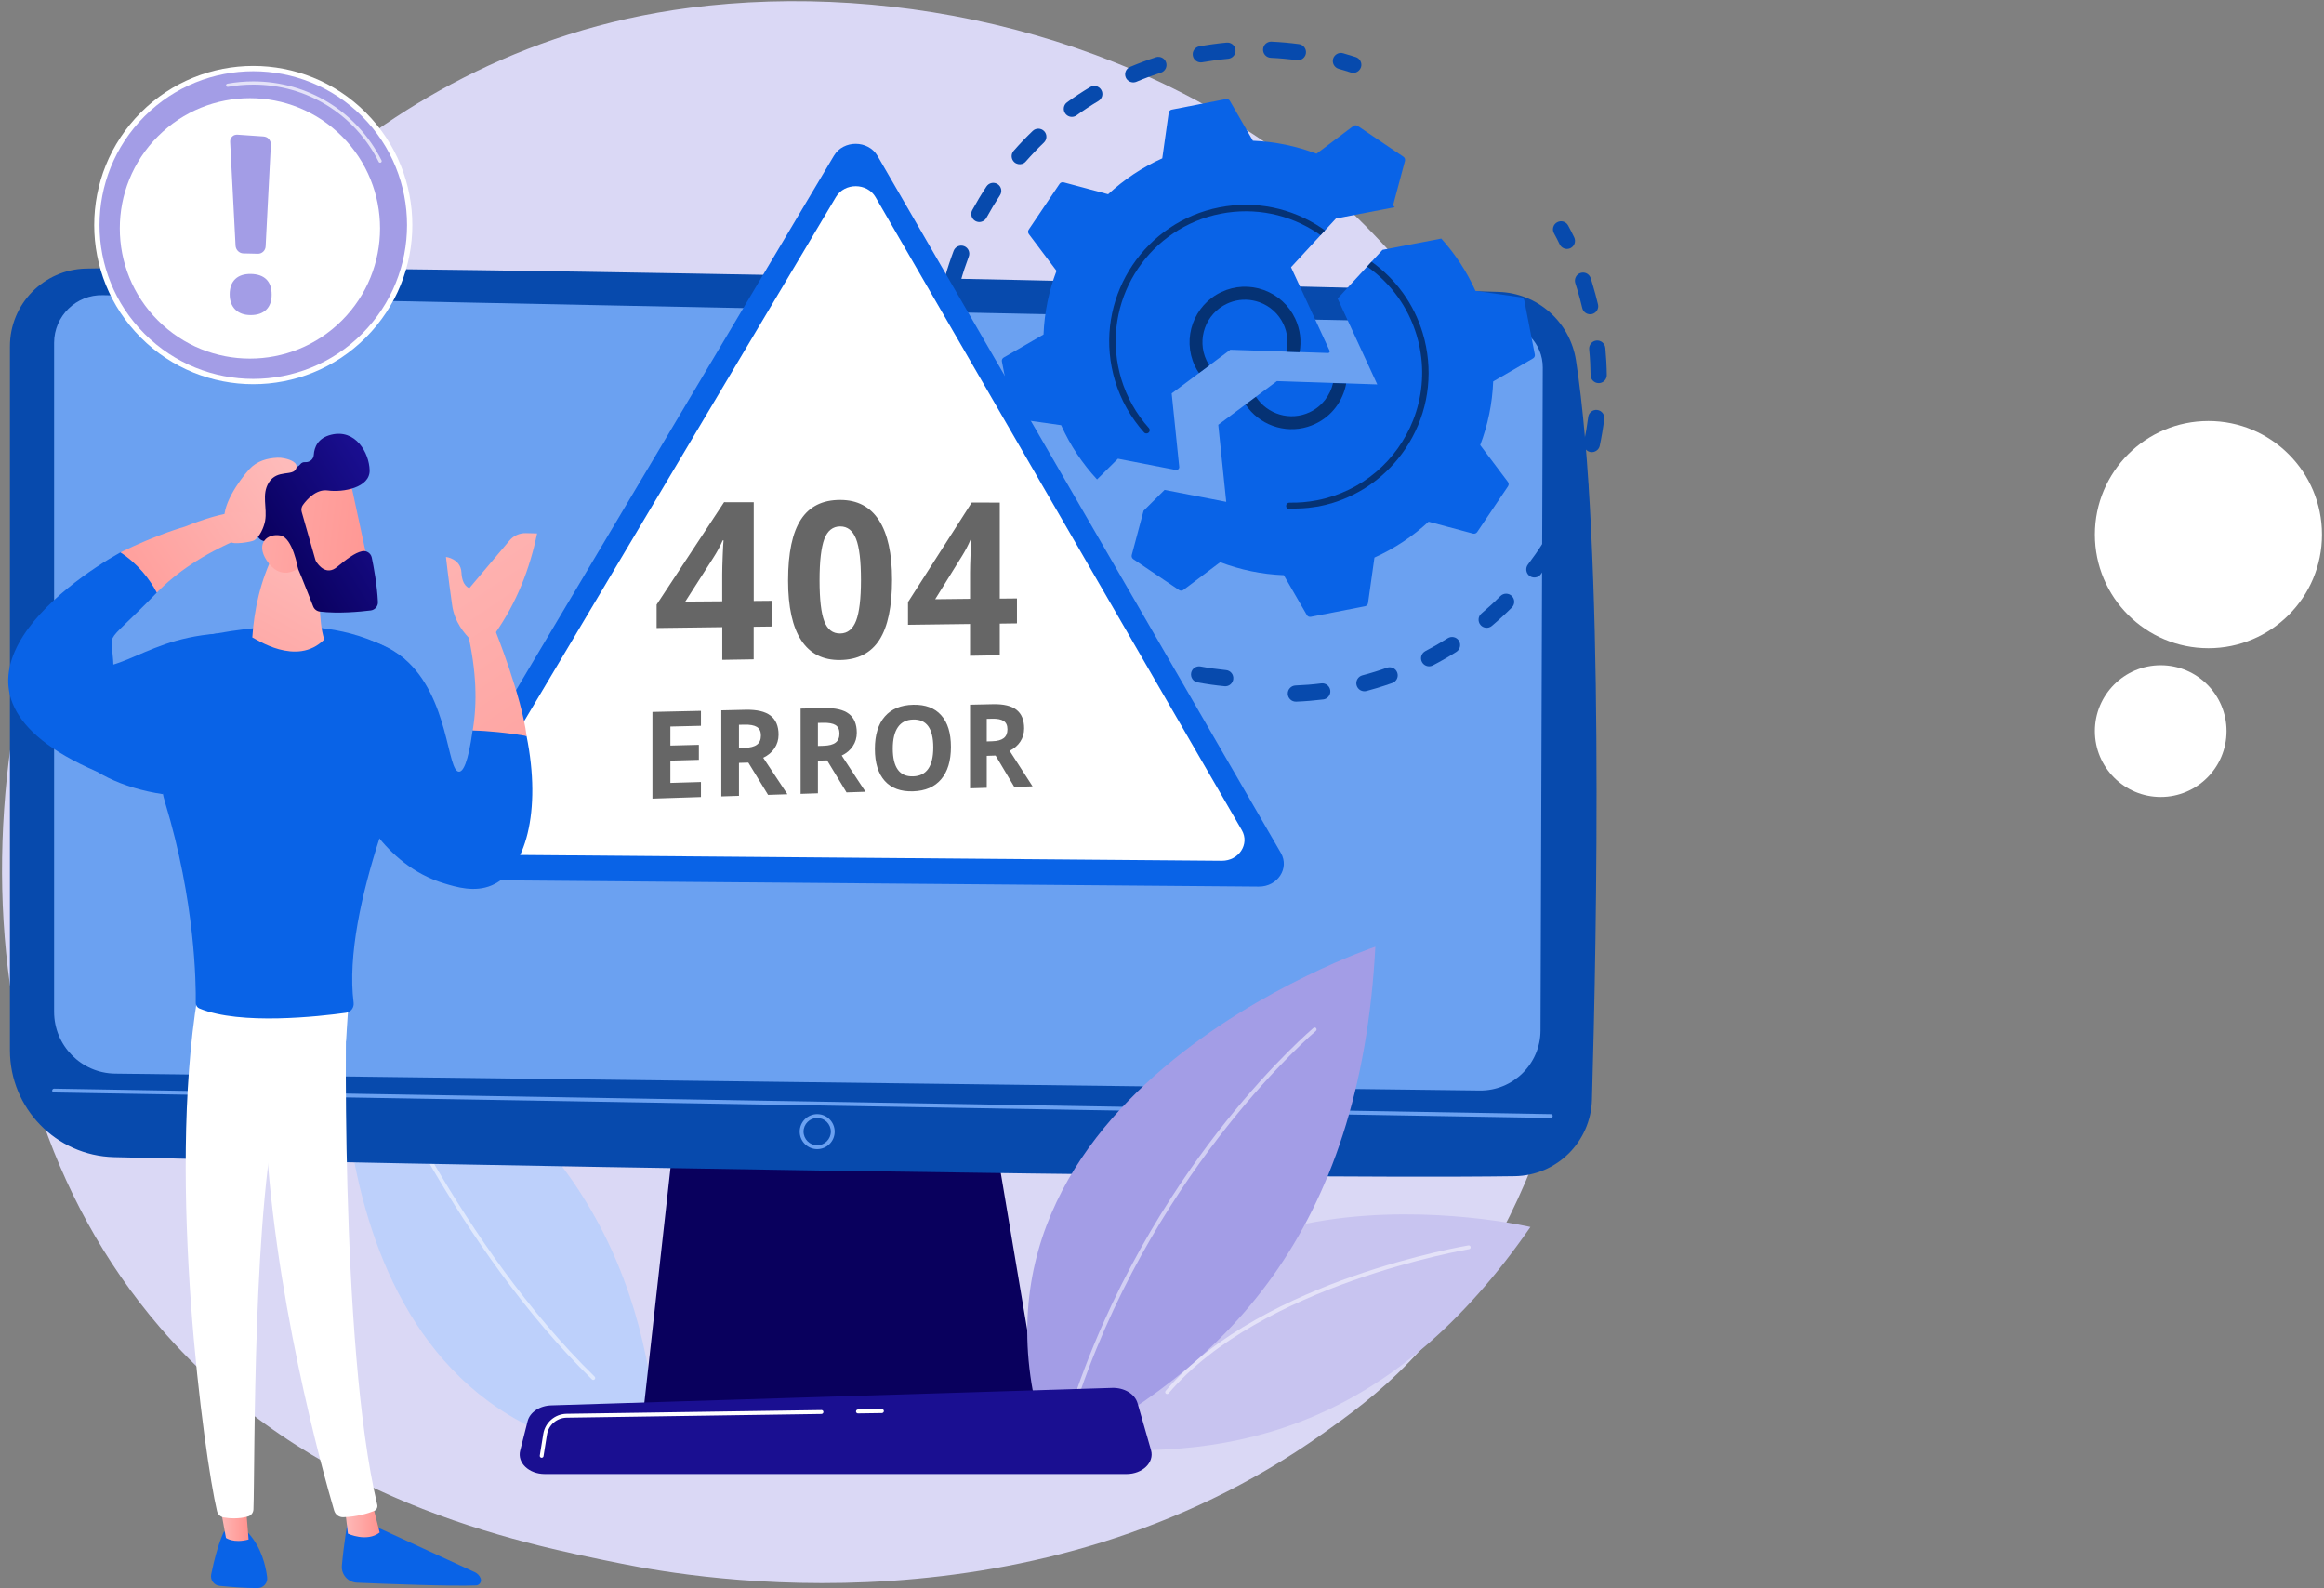 <svg width="1067" height="729" viewBox="0 0 1067 729" fill="none" xmlns="http://www.w3.org/2000/svg">
<rect x="0" y="0" width="1067" height="729" fill="#808080" stroke="none"/>
<path d="M647.565 624.601C632.545 640.222 618.328 650.299 607.116 658.253C475.15 751.826 318.971 724.547 285.772 717.889C236.751 708.044 142.023 689.029 73.528 609.445C-30.107 489.033 -13.948 299.297 66.407 174.04C81.116 151.139 158.778 23.966 316.614 3.577C412.145 -8.754 523.497 16.116 604.138 82.902C773.42 223.055 761.352 506.183 647.565 624.601Z" fill="#DAD8F5"/>
<path d="M302.45 669.573C297.84 586.337 266.972 510.432 157.458 456.417C157.458 456.417 140.444 660.584 302.45 669.573Z" fill="#BDD0FB"/>
<path opacity="0.51" d="M272.385 633.46C272.152 633.46 271.945 633.383 271.764 633.201C209.795 572.71 171.106 483.956 170.718 483.075C170.536 482.634 170.718 482.116 171.184 481.909C171.624 481.728 172.142 481.909 172.349 482.375C172.738 483.256 211.297 571.7 273.007 631.932C273.343 632.269 273.369 632.839 273.033 633.175C272.826 633.357 272.593 633.46 272.385 633.46Z" fill="white"/>
<path d="M493.406 664.392C568.22 671.309 639.978 653.823 702.646 563.255C702.646 563.255 522.876 521.028 493.406 664.392Z" fill="#C8C4F0"/>
<path opacity="0.51" d="M535.85 639.937C535.643 639.937 535.436 639.859 535.28 639.73C534.918 639.419 534.866 638.849 535.177 638.486C557.551 612.114 594.168 595.352 620.944 585.949C649.922 575.767 673.953 571.726 674.186 571.7C674.678 571.622 675.119 571.959 675.196 572.425C675.274 572.918 674.963 573.358 674.471 573.436C673.513 573.591 578.863 589.705 536.523 639.626C536.342 639.833 536.109 639.937 535.85 639.937Z" fill="white"/>
<path d="M311.125 506.65L295.406 647.787H477.895L454.123 506.65H311.125Z" fill="url(#paint0_linear_90_7578)"/>
<path d="M4.566 158.963V482.168C4.566 508.748 25.749 530.509 52.319 531.183C170.327 534.24 583.057 541.597 695.394 539.939C714.712 539.654 730.353 524.188 730.897 504.888C733.073 429.812 736.568 249.246 723.569 165.413C720.824 147.771 705.934 134.559 688.091 133.989C589.22 130.829 151.682 120.777 39.422 123.29C20.026 123.756 4.566 139.585 4.566 158.963Z" fill="#074AAD"/>
<path d="M24.844 157.382V464.449C24.844 479.966 37.3 492.634 52.811 492.842L679.236 500.588C694.618 500.821 707.229 488.438 707.281 473.049L708.317 168.729C708.369 157.719 699.59 148.704 688.584 148.445L47.244 135.492C34.969 135.181 24.844 145.077 24.844 157.382Z" fill="#6BA1F1"/>
<path d="M711.993 513.204L24.817 501.494C24.325 501.494 23.936 501.08 23.962 500.588C23.962 500.095 24.402 499.707 24.869 499.733L712.019 511.442C712.511 511.442 712.899 511.857 712.873 512.349C712.873 512.815 712.485 513.204 711.993 513.204Z" fill="#6BA1F1"/>
<path d="M375.192 527.504C370.764 527.504 367.164 523.903 367.164 519.473C367.164 515.043 370.764 511.442 375.192 511.442C379.62 511.442 383.22 515.043 383.22 519.473C383.245 523.903 379.62 527.504 375.192 527.504ZM375.192 513.204C371.748 513.204 368.925 516.028 368.925 519.473C368.925 522.919 371.748 525.742 375.192 525.742C378.636 525.742 381.459 522.919 381.459 519.473C381.459 516.028 378.662 513.204 375.192 513.204Z" fill="#6BA1F1"/>
<path d="M482.399 668.304C562.651 628.46 624.542 565.768 631.457 434.604C631.457 434.579 422.605 504.344 482.399 668.304Z" fill="#A39DE6"/>
<path opacity="0.51" d="M495.373 638.693C495.269 638.693 495.166 638.668 495.088 638.642C494.622 638.486 494.389 637.968 494.544 637.528C513.707 582.892 542.167 540.768 562.676 515.069C584.895 487.194 602.867 472.039 603.022 471.884C603.385 471.573 603.955 471.624 604.265 471.987C604.576 472.35 604.524 472.92 604.162 473.231C603.463 473.827 532.689 534.032 496.201 638.098C496.072 638.46 495.735 638.693 495.373 638.693Z" fill="white"/>
<path d="M517.206 676.646H250.115C242.864 676.646 237.4 671.491 238.825 665.921L242.243 652.372C243.279 648.305 247.759 645.299 253.093 645.144L510.577 637.113C516.145 636.932 521.065 639.885 522.282 644.134L528.471 665.739C530.051 671.335 524.561 676.646 517.206 676.646Z" fill="url(#paint1_linear_90_7578)"/>
<path d="M393.888 648.823C393.396 648.823 393.008 648.434 393.008 647.942C393.008 647.45 393.396 647.061 393.888 647.035L404.92 646.88C405.412 646.88 405.8 647.268 405.8 647.761C405.8 648.253 405.412 648.641 404.92 648.667L393.888 648.823Z" fill="white"/>
<path d="M248.691 669.185C248.639 669.185 248.587 669.185 248.561 669.185C248.069 669.107 247.758 668.667 247.836 668.175L249.416 658.304C250.27 652.994 254.776 649.082 260.137 649.004L377.161 647.294C377.653 647.294 378.041 647.683 378.041 648.175C378.041 648.667 377.653 649.056 377.161 649.082L260.137 650.792C255.631 650.869 251.824 654.133 251.125 658.589L249.545 668.46C249.493 668.874 249.131 669.185 248.691 669.185Z" fill="white"/>
<path d="M583.421 26.53C587.409 26.712 591.449 27.074 595.411 27.618C595.955 27.696 596.473 27.644 596.965 27.489C598.311 27.074 599.373 25.909 599.58 24.432C599.865 22.411 598.415 20.52 596.395 20.261C592.226 19.691 587.979 19.328 583.784 19.121C581.738 19.017 580.003 20.598 579.899 22.644C579.796 24.691 581.375 26.427 583.421 26.53Z" fill="#074AAD"/>
<path d="M479.396 60.208C477.972 58.732 475.615 58.68 474.139 60.105C471.109 63.006 468.157 66.089 465.386 69.25C464.04 70.778 464.195 73.136 465.723 74.483C466.733 75.364 468.053 75.597 469.245 75.26C469.892 75.079 470.488 74.69 470.954 74.146C473.595 71.141 476.392 68.213 479.267 65.467C480.768 64.043 480.82 61.685 479.396 60.208Z" fill="#074AAD"/>
<path d="M433.871 144.144C431.851 143.859 429.96 145.284 429.701 147.331C429.132 151.502 428.743 155.75 428.536 159.947C428.432 161.994 430.012 163.729 432.058 163.833C432.498 163.859 432.913 163.807 433.301 163.678C434.751 163.237 435.865 161.916 435.942 160.31C436.15 156.32 436.512 152.305 437.056 148.341C437.341 146.295 435.916 144.429 433.871 144.144Z" fill="#074AAD"/>
<path d="M458.058 84.534C456.349 83.394 454.045 83.887 452.905 85.596C450.575 89.12 448.399 92.772 446.379 96.451C445.395 98.264 446.069 100.518 447.855 101.477C448.762 101.969 449.798 102.047 450.704 101.762C451.61 101.477 452.413 100.881 452.905 99.974C454.821 96.477 456.893 93.006 459.094 89.664C460.234 87.954 459.768 85.648 458.058 84.534Z" fill="#074AAD"/>
<path d="M551.981 28.577C555.917 27.878 559.931 27.333 563.893 26.971C564.152 26.945 564.385 26.893 564.619 26.815C566.276 26.323 567.415 24.717 567.234 22.929C567.053 20.883 565.24 19.38 563.194 19.562C559.025 19.95 554.804 20.52 550.661 21.271C548.641 21.634 547.294 23.551 547.657 25.572C548.019 27.593 549.961 28.94 551.981 28.577Z" fill="#074AAD"/>
<path d="M442.623 112.979C440.707 112.254 438.557 113.238 437.832 115.155C436.356 119.093 435.009 123.135 433.87 127.202C433.326 129.171 434.466 131.217 436.434 131.787C437.133 131.994 437.858 131.969 438.505 131.761C439.671 131.399 440.655 130.492 441.017 129.222C442.105 125.362 443.374 121.528 444.772 117.798C445.523 115.855 444.539 113.705 442.623 112.979Z" fill="#074AAD"/>
<path d="M432.319 176.475C430.273 176.657 428.771 178.47 428.952 180.517C429.341 184.688 429.885 188.91 430.636 193.055C430.998 195.076 432.914 196.423 434.934 196.06C435.09 196.034 435.219 196.009 435.375 195.957C437.161 195.413 438.275 193.625 437.964 191.76C437.265 187.822 436.721 183.807 436.359 179.843C436.177 177.796 434.365 176.294 432.319 176.475Z" fill="#074AAD"/>
<path d="M493.198 53.499C493.586 53.395 493.949 53.214 494.285 52.955C497.522 50.623 500.889 48.395 504.333 46.349C506.094 45.286 506.664 43.007 505.602 41.245C504.54 39.483 502.261 38.913 500.5 39.976C496.901 42.126 493.327 44.483 489.935 46.944C488.277 48.136 487.889 50.468 489.106 52.126C490.064 53.447 491.721 53.965 493.198 53.499Z" fill="#074AAD"/>
<path d="M521.373 37.67C521.503 37.644 521.632 37.592 521.736 37.541C525.413 35.986 529.194 34.587 533.001 33.344C534.943 32.722 536.03 30.623 535.383 28.655C534.761 26.738 532.716 25.675 530.773 26.245C530.748 26.245 530.722 26.271 530.696 26.271C526.682 27.567 522.694 29.069 518.835 30.701C516.945 31.504 516.065 33.68 516.867 35.572C517.618 37.307 519.586 38.214 521.373 37.67Z" fill="#074AAD"/>
<path d="M442.648 210.671C442.026 208.754 439.955 207.615 438.038 208.21C438.013 208.21 437.987 208.236 437.961 208.236C435.993 208.832 434.957 211.008 435.578 212.951C436.873 216.967 438.375 221.086 440.007 224.946C440.758 226.707 442.7 227.588 444.487 227.044C444.616 227.018 444.72 226.915 444.849 226.863C446.74 226.06 447.646 223.91 446.843 222.018C445.289 218.314 443.865 214.506 442.648 210.671Z" fill="#074AAD"/>
<path d="M624.854 30.883C625.501 28.94 624.414 26.841 622.472 26.194C620.555 25.572 618.587 24.976 616.645 24.432C614.677 23.862 612.631 25.028 612.061 26.997C611.518 28.965 612.657 31.012 614.625 31.582C616.49 32.1 618.354 32.67 620.167 33.266C620.918 33.499 621.695 33.499 622.394 33.292C623.507 32.929 624.44 32.074 624.854 30.883Z" fill="#074AAD"/>
<path d="M562.91 307.612C559 307.224 555.063 306.68 551.205 305.954C549.185 305.592 547.243 306.913 546.88 308.934C546.518 310.954 547.838 312.897 549.858 313.26C553.924 314.011 558.067 314.607 562.185 314.996C562.677 315.047 563.169 314.996 563.609 314.866C565.007 314.452 566.069 313.208 566.224 311.68C566.432 309.607 564.93 307.794 562.91 307.612Z" fill="#074AAD"/>
<path d="M716.086 112.176C716.889 113.834 718.78 114.637 720.489 114.119C720.67 114.067 720.851 113.99 721.033 113.912C722.871 113.005 723.648 110.803 722.742 108.938C721.861 107.124 720.929 105.285 719.971 103.524C719.013 101.71 716.76 101.037 714.947 102.021C713.134 102.979 712.461 105.233 713.445 107.047C714.377 108.705 715.258 110.44 716.086 112.176Z" fill="#074AAD"/>
<path d="M732.969 156.32C730.923 156.528 729.447 158.341 729.628 160.388C730.017 164.299 730.224 168.289 730.276 172.201C730.302 174.247 731.985 175.905 734.031 175.88C734.393 175.88 734.73 175.828 735.066 175.724C736.62 175.258 737.734 173.807 737.708 172.123C737.656 167.978 737.423 163.807 737.035 159.688C736.802 157.616 734.989 156.113 732.969 156.32Z" fill="#074AAD"/>
<path d="M733.334 188.185C731.314 187.926 729.45 189.377 729.191 191.397C728.699 195.283 728.026 199.221 727.223 203.081C726.809 205.076 728.077 207.071 730.071 207.485C730.693 207.615 731.34 207.589 731.91 207.407C733.153 207.019 734.189 206.008 734.474 204.635C735.328 200.594 736.028 196.449 736.545 192.356C736.804 190.283 735.38 188.444 733.334 188.185Z" fill="#074AAD"/>
<path d="M708.266 249.427C706.169 252.743 703.89 256.007 701.508 259.142C700.265 260.774 700.575 263.106 702.207 264.349C703.191 265.1 704.434 265.282 705.521 264.945C706.247 264.738 706.92 264.297 707.412 263.624C709.924 260.334 712.306 256.888 714.533 253.391C715.621 251.655 715.129 249.375 713.394 248.261C711.659 247.173 709.38 247.691 708.266 249.427Z" fill="#074AAD"/>
<path d="M664.68 292.975C661.366 295.074 657.896 297.069 654.425 298.882C652.613 299.841 651.888 302.069 652.846 303.882C653.674 305.488 655.539 306.239 657.196 305.721C657.404 305.644 657.637 305.566 657.844 305.462C661.521 303.545 665.146 301.473 668.642 299.245C670.377 298.157 670.895 295.851 669.808 294.115C668.694 292.38 666.415 291.887 664.68 292.975Z" fill="#074AAD"/>
<path d="M688.869 273.624C686.098 276.396 683.146 279.09 680.168 281.629C678.588 282.95 678.407 285.307 679.728 286.862C680.712 288.027 682.265 288.442 683.638 288.027C684.104 287.898 684.57 287.639 684.959 287.302C688.118 284.634 691.2 281.81 694.126 278.883C695.576 277.432 695.576 275.074 694.126 273.624C692.676 272.173 690.319 272.173 688.869 273.624Z" fill="#074AAD"/>
<path d="M726.703 219.324C724.761 218.625 722.637 219.635 721.938 221.552C720.617 225.257 719.089 228.935 717.458 232.51C716.603 234.376 717.432 236.578 719.297 237.433C720.151 237.821 721.083 237.873 721.912 237.614C722.896 237.329 723.751 236.604 724.217 235.619C725.952 231.863 727.531 227.977 728.93 224.091C729.629 222.148 728.619 220.024 726.703 219.324Z" fill="#074AAD"/>
<path d="M606.623 313.7C602.713 314.193 598.751 314.503 594.815 314.659C592.769 314.737 591.163 316.472 591.241 318.519C591.319 320.566 593.054 322.172 595.099 322.094C599.217 321.939 603.412 321.576 607.53 321.084C607.737 321.058 607.944 321.006 608.151 320.954C609.86 320.436 610.974 318.752 610.767 316.939C610.508 314.892 608.643 313.441 606.623 313.7Z" fill="#074AAD"/>
<path d="M636.794 306.524C633.117 307.846 629.336 309.011 625.477 310.022C623.509 310.54 622.318 312.586 622.836 314.555C623.354 316.55 625.4 317.716 627.368 317.198C629.025 316.757 630.683 316.291 632.314 315.799C634.645 315.099 636.975 314.322 639.254 313.519C641.196 312.82 642.206 310.695 641.507 308.778C640.86 306.861 638.736 305.851 636.794 306.524Z" fill="#074AAD"/>
<path d="M730.329 127.694C729.682 125.751 727.61 124.637 725.642 125.311C723.7 125.932 722.638 128.031 723.26 130C723.57 130.984 723.907 131.994 724.192 132.979C725.02 135.751 725.797 138.575 726.445 141.398C726.911 143.393 728.905 144.637 730.899 144.17C730.977 144.144 731.054 144.144 731.132 144.118C732.996 143.549 734.136 141.631 733.67 139.714C732.971 136.761 732.168 133.782 731.287 130.855C731.002 129.792 730.666 128.756 730.329 127.694Z" fill="#074AAD"/>
<path d="M532.482 301.136C530.67 300.54 528.831 299.892 527.044 299.193C525.128 298.468 522.979 299.426 522.253 301.369C521.528 303.286 522.487 305.436 524.429 306.162C526.319 306.887 528.261 307.561 530.178 308.208C530.929 308.467 531.706 308.441 532.405 308.234C533.518 307.897 534.476 307.042 534.865 305.851C535.486 303.882 534.425 301.784 532.482 301.136Z" fill="url(#paint2_linear_90_7578)"/>
<path d="M698.321 136.476L677.423 133.523C673.435 124.611 668.074 116.554 661.73 109.508L634.746 114.689L614.133 137.046L632.338 176.475L586.269 174.947L559.337 194.998L562.988 230.386L534.684 224.894L525.051 234.453L519.613 254.79C519.431 255.515 519.716 256.266 520.312 256.681L541.314 270.852C541.935 271.266 542.738 271.24 543.333 270.8L560.218 258.08C569.437 261.577 579.277 263.65 589.428 264.038L599.994 282.328C600.356 282.976 601.107 283.312 601.832 283.157L626.693 278.312C627.418 278.183 627.987 277.587 628.091 276.862L631.043 255.955C640.314 251.785 648.652 246.189 655.903 239.479L676.309 244.945C677.034 245.127 677.785 244.842 678.2 244.246L692.365 223.236C692.779 222.614 692.753 221.811 692.313 221.215L679.598 204.324C683.094 195.102 685.166 185.257 685.554 175.102L703.837 164.533C704.484 164.17 704.821 163.419 704.665 162.693L699.823 137.823C699.642 137.15 699.046 136.58 698.321 136.476Z" fill="#0963E7"/>
<path d="M601.315 189.221C592.381 193.418 581.867 190.231 576.636 182.149L571.871 185.698C578.06 194.972 589.688 199.169 600.357 195.931C601.522 195.568 602.713 195.128 603.853 194.584C611.596 190.957 616.619 183.91 618.07 176.061L612.036 175.854C610.715 181.527 606.96 186.553 601.315 189.221Z" fill="#053274"/>
<path d="M653.186 152.849C649.198 139.637 641.041 128.238 629.725 120.155L627.705 122.357C638.633 130.077 646.531 141.036 650.364 153.73C650.959 155.673 651.451 157.667 651.84 159.688C654.093 171.242 652.824 182.667 648.81 192.874C641.585 211.216 625.426 225.619 604.683 229.661C600.514 230.464 596.241 230.852 592.02 230.749C591.191 230.723 590.518 231.371 590.492 232.2C590.492 232.355 590.518 232.51 590.544 232.666C590.725 233.262 591.269 233.702 591.942 233.728C592.201 233.728 592.434 233.598 592.693 233.598C592.823 233.598 592.952 233.469 593.082 233.469C593.134 233.469 593.159 233.469 593.211 233.469C596.552 233.469 599.892 233.339 603.207 232.795C603.88 232.692 604.554 232.64 605.227 232.51C607.35 232.096 609.422 231.604 611.468 231.008C625.219 226.863 637.027 218.184 645.185 206.112C654.533 192.252 657.925 175.569 654.74 159.144C654.326 156.994 653.808 154.895 653.186 152.849Z" fill="#053274"/>
<path d="M541.416 214.324L537.945 180.594L564.877 160.543L609.755 162.046C610.299 162.071 610.661 161.502 610.454 161.009L592.741 122.668L613.355 100.311L640.338 95.13C640.079 94.845 639.846 94.56 639.587 94.275L645.051 73.861C645.233 73.135 644.948 72.384 644.352 71.97L623.35 57.799C622.729 57.385 621.926 57.41 621.331 57.851L604.446 70.571C595.227 67.073 585.387 65.001 575.236 64.612L564.67 46.323C564.308 45.675 563.557 45.338 562.832 45.494L537.971 50.338C537.246 50.468 536.677 51.063 536.573 51.789L533.621 72.695C524.35 76.866 516.012 82.462 508.761 89.171L488.355 83.705C487.63 83.524 486.879 83.809 486.464 84.405L472.299 105.415C471.885 106.036 471.911 106.839 472.351 107.435L485.066 124.326C481.57 133.549 479.498 143.393 479.11 153.548L460.827 164.118C460.18 164.481 459.843 165.232 459.998 165.957L464.841 190.827C464.971 191.553 465.566 192.123 466.291 192.226L487.189 195.18C491.359 204.454 496.952 212.796 503.659 220.049L503.633 220.127L513.267 210.568L539.939 215.749C540.768 215.827 541.493 215.153 541.416 214.324Z" fill="#0963E7"/>
<path d="M555.221 167.719C554.755 166.994 554.315 166.242 553.926 165.413C549.343 155.673 553.538 144.015 563.301 139.429C564.181 139.015 565.087 138.678 565.994 138.393C569.982 137.202 574.229 137.305 578.217 138.73C583.111 140.492 587.047 144.067 589.274 148.808C591.191 152.901 591.553 157.331 590.621 161.45L596.655 161.657C597.587 156.605 596.991 151.269 594.661 146.269C591.76 140.103 586.659 135.44 580.263 133.134C573.866 130.829 566.952 131.14 560.789 134.041C548.074 140.025 542.61 155.206 548.566 167.926C549.11 169.092 549.757 170.206 550.482 171.242L555.221 167.719Z" fill="#053274"/>
<path d="M606.881 104.741C593.027 95.389 576.35 91.995 559.932 95.182C526.06 101.762 503.815 134.714 510.419 168.626C510.833 170.724 511.325 172.771 511.947 174.791C514.588 183.574 519.146 191.656 525.257 198.496C525.801 199.117 526.733 199.143 527.355 198.599C527.795 198.211 527.95 197.589 527.795 197.071C527.743 196.863 527.64 196.682 527.484 196.501C521.632 189.998 517.333 182.278 514.795 173.936C514.225 172.019 513.733 170.051 513.345 168.056C507.078 135.751 528.209 104.378 560.502 98.109C576.143 95.078 592.017 98.29 605.224 107.202C605.587 107.435 605.949 107.694 606.286 107.953L608.306 105.751C607.839 105.415 607.373 105.052 606.881 104.741Z" fill="#053274"/>
<path d="M167.923 154.972C196.442 126.443 196.442 80.187 167.923 51.657C139.405 23.128 93.167 23.128 64.649 51.657C36.13 80.187 36.13 126.443 64.649 154.972C93.167 183.502 139.405 183.502 167.923 154.972Z" fill="white"/>
<path d="M166.201 153.251C193.769 125.672 193.769 80.958 166.201 53.379C138.633 25.801 93.937 25.801 66.369 53.379C38.801 80.958 38.801 125.672 66.369 153.251C93.937 180.829 138.633 180.829 166.201 153.251Z" fill="#A39DE6"/>
<path opacity="0.7" d="M174.499 74.716C174.602 74.716 174.732 74.69 174.836 74.638C175.198 74.457 175.353 73.99 175.172 73.628C163.882 51.245 141.326 37.359 116.285 37.359C112.297 37.359 108.283 37.722 104.398 38.421C103.984 38.499 103.725 38.888 103.803 39.276C103.88 39.691 104.269 39.95 104.683 39.872C108.49 39.173 112.4 38.836 116.311 38.836C140.782 38.836 162.82 52.411 173.851 74.275C173.955 74.56 174.24 74.716 174.499 74.716Z" fill="white"/>
<path d="M156.993 147.099C180.323 123.76 180.323 85.919 156.993 62.579C133.662 39.239 95.836 39.239 72.505 62.579C49.175 85.919 49.175 123.76 72.505 147.099C95.836 170.439 133.662 170.439 156.993 147.099Z" fill="white"/>
<path d="M118.458 116.477L111.699 116.321C109.808 116.269 108.255 114.663 108.151 112.772L105.665 65.105C105.613 64.12 105.976 63.317 106.649 62.644C107.322 61.97 108.255 61.763 109.239 61.84L120.892 62.644C121.85 62.721 122.756 63.032 123.404 63.783C124.051 64.535 124.388 65.415 124.362 66.374L121.954 113.161C121.824 115.026 120.296 116.502 118.458 116.477Z" fill="#A39DE6"/>
<path d="M107.995 128.108C109.678 126.502 112.061 125.725 115.116 125.751C118.276 125.803 120.658 126.632 122.289 128.238C123.921 129.844 124.724 132.176 124.724 135.259C124.724 138.238 123.895 140.543 122.238 142.176C120.554 143.808 118.198 144.637 115.116 144.637C112.086 144.637 109.73 143.782 108.021 142.098C106.312 140.388 105.457 138.082 105.457 135.129C105.457 132.072 106.312 129.741 107.995 128.108Z" fill="#A39DE6"/>
<path d="M382.881 71.478L194.358 388.362C190.215 395.331 195.627 403.828 204.224 403.906L577.93 406.989C586.579 407.066 592.146 398.569 588.081 391.548L402.899 71.581C398.626 64.224 387.206 64.172 382.881 71.478Z" fill="#0963E7"/>
<path d="M383.814 90.415L212.59 378.207C208.835 384.528 213.755 392.248 221.55 392.326L560.943 395.123C568.789 395.175 573.839 387.481 570.162 381.108L401.993 90.519C398.135 83.835 387.776 83.783 383.814 90.415Z" fill="white"/>
<path d="M354.396 287.613L346.032 287.716V302.664L331.608 302.897V287.898L301.465 288.286V277.561L332.436 230.542L346.058 230.567V275.877L354.422 275.8V287.613H354.396ZM331.582 276.033V263.753C331.582 261.707 331.66 258.727 331.815 254.842C331.97 250.956 332.1 248.676 332.203 248.054H331.815C330.624 250.774 329.199 253.417 327.542 255.981L314.62 276.162L331.582 276.033Z" fill="#666666"/>
<path d="M409.554 266.111C409.554 278.494 407.612 287.716 403.754 293.727C399.869 299.763 393.887 302.846 385.782 302.975C377.884 303.105 371.928 300.1 367.888 293.96C363.848 287.794 361.828 278.649 361.828 266.499C361.828 253.831 363.796 244.479 367.732 238.469C371.643 232.459 377.676 229.479 385.782 229.505C393.654 229.505 399.559 232.64 403.572 238.857C407.56 245.049 409.554 254.142 409.554 266.111ZM376.278 266.37C376.278 275.152 377.003 281.421 378.453 285.204C379.904 288.986 382.338 290.851 385.782 290.799C389.148 290.748 391.557 288.805 393.059 284.945C394.535 281.085 395.286 274.841 395.286 266.214C395.286 257.484 394.535 251.215 393.033 247.381C391.531 243.572 389.123 241.655 385.782 241.655C382.39 241.655 379.955 243.572 378.479 247.406C377.029 251.292 376.278 257.614 376.278 266.37Z" fill="#666666"/>
<path d="M466.914 286.162L459.016 286.266V300.799L445.368 301.032V286.447L416.883 286.81V276.396L446.145 230.697L459.016 230.723V274.789L466.914 274.712V286.162ZM445.368 274.893V262.95C445.368 260.955 445.446 258.08 445.602 254.298C445.757 250.515 445.886 248.313 445.964 247.717H445.602C444.488 250.36 443.141 252.925 441.562 255.437L429.365 275.074L445.368 274.893Z" fill="#666666"/>
<path d="M321.821 365.875L299.551 366.601V326.809L321.821 326.317V333.182L307.786 333.519V342.249L320.863 341.912V348.803L307.786 349.166V359.399L321.821 358.984V365.875Z" fill="#666666"/>
<path d="M339.277 350.202V365.331L331.172 365.59V326.084L342.307 325.824C347.486 325.721 351.293 326.602 353.753 328.493C356.213 330.384 357.456 333.285 357.456 337.249C357.456 339.555 356.835 341.627 355.618 343.467C354.401 345.306 352.666 346.757 350.413 347.845C356.11 356.497 359.813 362.093 361.522 364.606L352.64 364.891L343.576 350.073L339.277 350.202ZM339.277 343.389L341.893 343.311C344.431 343.233 346.321 342.741 347.538 341.834C348.755 340.928 349.351 339.529 349.351 337.638C349.351 335.772 348.729 334.451 347.486 333.7C346.243 332.949 344.327 332.586 341.737 332.664L339.277 332.715V343.389Z" fill="#666666"/>
<path d="M375.528 349.166V364.166L367.578 364.425V325.28L378.506 325.047C383.582 324.944 387.337 325.824 389.745 327.69C392.179 329.555 393.371 332.456 393.371 336.368C393.371 338.648 392.775 340.695 391.558 342.508C390.367 344.321 388.657 345.772 386.456 346.834C392.05 355.435 395.701 360.953 397.384 363.466L388.657 363.751L379.749 349.062L375.528 349.166ZM375.528 342.43L378.092 342.353C380.604 342.275 382.442 341.809 383.634 340.902C384.825 339.995 385.42 338.622 385.42 336.757C385.42 334.917 384.825 333.596 383.608 332.845C382.391 332.094 380.5 331.757 377.937 331.809L375.528 331.861V342.43Z" fill="#666666"/>
<path d="M436.591 342.897C436.591 349.27 435.089 354.192 432.111 357.715C429.133 361.238 424.835 363.078 419.215 363.259C413.596 363.44 409.271 361.86 406.241 358.518C403.211 355.15 401.684 350.254 401.684 343.803C401.684 337.353 403.211 332.379 406.241 328.907C409.271 325.436 413.622 323.648 419.241 323.519C424.861 323.389 429.159 324.995 432.111 328.337C435.115 331.653 436.591 336.524 436.591 342.897ZM409.893 343.622C409.893 347.948 410.669 351.187 412.223 353.337C413.777 355.487 416.108 356.497 419.215 356.394C425.404 356.212 428.486 351.782 428.486 343.104C428.486 334.425 425.404 330.151 419.267 330.306C416.185 330.384 413.829 331.524 412.275 333.778C410.695 336.032 409.893 339.296 409.893 343.622Z" fill="#666666"/>
<path d="M453.036 346.964V361.653L445.371 361.886V323.493L455.885 323.26C460.779 323.156 464.379 324.011 466.709 325.85C469.04 327.69 470.205 330.513 470.205 334.373C470.205 336.627 469.636 338.622 468.47 340.41C467.305 342.197 465.674 343.596 463.55 344.658C468.936 353.078 472.432 358.518 474.064 360.979L465.674 361.238L457.102 346.834L453.036 346.964ZM453.036 340.358L455.496 340.28C457.905 340.228 459.692 339.736 460.831 338.855C461.97 337.974 462.54 336.601 462.54 334.788C462.54 332.975 461.945 331.705 460.779 330.954C459.614 330.203 457.801 329.866 455.341 329.944L453.036 329.995V340.358Z" fill="#666666"/>
<path d="M159.763 697.552C159.763 697.552 157.898 708.174 156.966 718.692C156.603 722.811 159.763 726.36 163.906 726.541C177.916 727.137 207.851 728.251 218.598 727.785C220.204 727.707 221.266 726.049 220.67 724.547C220.178 723.277 219.194 722.267 217.977 721.697L168.515 698.951L159.763 697.552Z" fill="#0963E7"/>
<path d="M158.234 691.309L159.736 704.029C159.736 704.029 168.411 708.07 174.316 703.511L170.716 689.34L158.234 691.309Z" fill="url(#paint3_linear_90_7578)"/>
<path d="M159.347 452.376C158.7 455.692 155.851 617.994 173.201 690.739C173.486 691.931 172.891 693.148 171.751 693.615C169.084 694.703 163.879 696.283 157.638 696.49C155.696 696.568 153.961 695.298 153.417 693.433C148.471 676.568 124.698 592.01 121.616 511.235C118.146 420.978 121.616 508.152 121.616 508.152L123.636 452.35L159.347 452.376Z" fill="white"/>
<path d="M102.843 703.096C102.843 703.096 99.865 708.459 96.965 722.707C96.447 725.272 98.233 727.733 100.849 727.992C105.484 728.458 112.58 729.028 118.303 729.002C120.918 728.976 122.99 726.697 122.653 724.08C122.032 718.873 120.064 710.35 113.978 703.692L102.843 703.096Z" fill="#0963E7"/>
<path d="M100.227 686.749L103.748 705.972C103.748 705.972 107.218 708.562 114.133 706.697L112.449 686.024L100.227 686.749Z" fill="url(#paint4_linear_90_7578)"/>
<path d="M90.724 457.35C76.533 542.996 93.806 669.004 99.632 693.666C99.995 695.169 101.212 696.335 102.74 696.594C105.329 697.034 109.628 697.371 113.823 696.153C115.273 695.739 116.309 694.418 116.361 692.915C117.138 672.967 115.74 550.561 128.947 502.168C129.62 499.707 131.122 497.582 133.193 496.106L158.856 477.868L160.824 448.387L90.724 457.35Z" fill="white"/>
<path d="M216.994 335.28C214.845 350.617 212.566 354.14 210.805 354.244C205.186 354.529 206.299 319.944 185.712 302.457C172.712 291.395 154.948 290.488 141.016 291.784C147.516 315.099 154.015 338.441 160.515 361.756C163.364 368.725 175.742 396.911 203.736 405.46C209.433 407.196 217.927 409.786 225.825 406.393C241.414 399.683 248.717 372.248 241.751 337.871C238.488 336.653 233.956 335.358 216.994 335.28Z" fill="#0963E7"/>
<path d="M212.047 275.463L214.636 290.048C218.78 307.872 219.168 322.742 217.019 335.28C220.567 335.436 224.322 335.669 228.206 336.057C232.997 336.524 237.529 337.146 241.775 337.871C239.548 319.737 227.481 289.634 227.481 289.634C220.178 279.116 219.298 285.955 212.047 275.463Z" fill="url(#paint5_linear_90_7578)"/>
<path d="M241.489 244.738C238.562 244.66 235.766 245.904 233.901 248.158L215.515 269.945C215.515 269.945 212.174 269.271 211.864 262.846C211.553 256.448 204.742 255.67 204.742 255.67C204.742 255.67 205.726 264.608 207.591 277.846C208.652 285.411 213.132 290.929 216.758 294.271L227.401 290.618C237.164 276.654 243.224 261.292 246.59 244.868L241.489 244.738Z" fill="url(#paint6_linear_90_7578)"/>
<path d="M68.219 304.037C69.436 303.727 77.826 295.048 79.069 294.815C99.708 290.877 151.241 276.991 185.709 302.457C185.787 303.183 185.838 303.778 185.89 304.271C186.227 304.737 186.693 305.488 187.314 306.706C190.577 313.027 194.488 319.167 198.942 324.892C197.958 325.876 197.129 327.016 196.533 328.286C188.247 346.031 156.835 416.963 162.351 460.304C162.636 462.532 161.108 464.604 158.881 464.915C146.684 466.599 110.377 470.718 91.629 462.972C90.541 462.531 89.842 461.443 89.868 460.278C89.997 451.573 89.635 413.828 75.78 368.311C75.263 366.627 74.848 364.891 74.511 363.155C74.33 363.518 74.175 363.855 74.019 364.192L68.219 304.037Z" fill="#0963E7"/>
<path d="M99.708 290.877C61.227 293.701 53.173 315.695 26.578 302.25L31.291 343.467C41.158 354.373 56.048 361.782 74.822 364.58L99.708 290.877Z" fill="#0963E7"/>
<path d="M126.021 253.598C119.417 266.758 116.672 280.152 115.844 292.613C117.268 293.131 136.198 306.291 148.861 293.571C146.142 284.841 146.608 271.706 147.281 258.235L126.021 253.598Z" fill="url(#paint7_linear_90_7578)"/>
<path d="M160.359 219.039C160.722 219.635 170.174 264.271 170.174 264.271L144.589 269.142L129.336 228.184C129.336 228.132 154.274 209.195 160.359 219.039Z" fill="url(#paint8_linear_90_7578)"/>
<path d="M139.099 231.785C138.426 232.718 138.193 233.909 138.529 235.023L144.77 256.888C144.874 257.225 145.003 257.536 145.185 257.821C146.195 259.427 149.82 264.323 154.714 260.308C158.884 256.888 162.768 253.805 166.238 253.054C168.258 252.614 170.252 253.935 170.692 255.955C171.573 260.152 173.152 268.649 173.515 276.37C173.593 278.312 172.168 279.97 170.226 280.23C165.151 280.851 155.181 281.784 146.816 280.748C145.444 280.566 144.278 279.66 143.786 278.39C141.585 272.717 135.396 256.836 132.962 252.639C130.683 248.728 124.675 248.365 121.904 248.417C120.842 248.443 119.858 248.028 119.107 247.251C116.906 244.971 113.41 239.842 119.366 234.324C120.842 232.951 120.894 230.619 119.574 229.117C117.165 226.422 114.964 221.967 119.548 216.941C124.183 211.863 129.777 212.796 133.35 214.247C134.93 214.894 136.846 214.48 137.882 213.107C138.348 212.511 139.047 212.07 140.135 212.148C142.181 212.278 143.942 210.827 144.071 208.78C144.304 205.257 145.962 201.06 152.073 199.558C163.286 196.812 169.501 207.874 169.708 215.853C169.915 223.832 157.563 226.137 150.468 225.153C145.237 224.428 140.99 229.194 139.099 231.785Z" fill="url(#paint9_linear_90_7578)"/>
<path d="M136.796 260.955C136.796 260.955 134.414 246.836 128.717 245.8C123.02 244.764 117.167 249.142 122.398 257.225C128.898 267.276 136.796 260.955 136.796 260.955Z" fill="url(#paint10_linear_90_7578)"/>
<path d="M127.391 210.102C128.375 210.05 129.463 210.153 130.654 210.412C133.347 210.982 136.973 212.381 136.015 214.972C134.616 218.884 127.288 215.231 123.403 221.526C119.985 227.07 122.782 233.106 121.72 239.091C121.202 241.992 119.338 246.318 116.748 248.028C115.583 248.779 106.416 250.256 105.898 248.624L103.334 240.334C101.029 232.873 109.86 220.464 114.418 215.438C117.939 211.578 122.704 210.309 127.391 210.102Z" fill="url(#paint11_linear_90_7578)"/>
<path d="M118.693 240.023L109.914 247.329C93.082 254.505 80.833 262.924 71.976 272.069C68.765 266.033 63.56 259.038 55.273 253.598C72.235 245.23 84.873 241.759 84.873 241.759C119.159 227.977 118.693 240.023 118.693 240.023Z" fill="url(#paint12_linear_90_7578)"/>
<path d="M71.975 272.069C44.292 300.592 52.372 286.084 52.165 310.41C52.087 319.477 44.215 354.088 44.215 354.088C-40.465 317.509 30.205 267.561 55.272 253.598C63.559 259.038 68.764 266.033 71.975 272.069Z" fill="#0963E7"/>
<path d="M1013.94 297.561C1042.73 297.561 1066.07 274.213 1066.07 245.412C1066.07 216.61 1042.73 193.262 1013.94 193.262C985.151 193.262 961.812 216.61 961.812 245.412C961.812 274.213 985.151 297.561 1013.94 297.561Z" fill="white"/>
<path d="M992.033 365.85C1008.72 365.85 1022.25 352.314 1022.25 335.617C1022.25 318.92 1008.72 305.385 992.033 305.385C975.343 305.385 961.812 318.92 961.812 335.617C961.812 352.314 975.343 365.85 992.033 365.85Z" fill="white"/>
<defs>
<linearGradient id="paint0_linear_90_7578" x1="423.835" y1="514.466" x2="550.833" y2="242.938" gradientUnits="userSpaceOnUse">
<stop stop-color="#09005D"/>
<stop offset="1" stop-color="#1A0F91"/>
</linearGradient>
<linearGradient id="paint1_linear_90_7578" x1="448.841" y1="985.935" x2="404.739" y2="770.804" gradientUnits="userSpaceOnUse">
<stop stop-color="#09005D"/>
<stop offset="1" stop-color="#1A0F91"/>
</linearGradient>
<linearGradient id="paint2_linear_90_7578" x1="562.391" y1="-77.69" x2="518.301" y2="418.255" gradientUnits="userSpaceOnUse">
<stop stop-color="#4042E2"/>
<stop offset="1" stop-color="#4F52FF"/>
</linearGradient>
<linearGradient id="paint3_linear_90_7578" x1="158.225" y1="697.514" x2="174.317" y2="697.514" gradientUnits="userSpaceOnUse">
<stop stop-color="#FEBBBA"/>
<stop offset="1" stop-color="#FF928E"/>
</linearGradient>
<linearGradient id="paint4_linear_90_7578" x1="100.229" y1="696.689" x2="114.123" y2="696.689" gradientUnits="userSpaceOnUse">
<stop stop-color="#FEBBBA"/>
<stop offset="1" stop-color="#FF928E"/>
</linearGradient>
<linearGradient id="paint5_linear_90_7578" x1="157.802" y1="215.936" x2="320.633" y2="459.708" gradientUnits="userSpaceOnUse">
<stop stop-color="#FEBBBA"/>
<stop offset="1" stop-color="#FF928E"/>
</linearGradient>
<linearGradient id="paint6_linear_90_7578" x1="183.734" y1="198.612" x2="346.564" y2="442.383" gradientUnits="userSpaceOnUse">
<stop stop-color="#FEBBBA"/>
<stop offset="1" stop-color="#FF928E"/>
</linearGradient>
<linearGradient id="paint7_linear_90_7578" x1="150.327" y1="249.39" x2="85.55" y2="370.938" gradientUnits="userSpaceOnUse">
<stop stop-color="#FEBBBA"/>
<stop offset="1" stop-color="#FF928E"/>
</linearGradient>
<linearGradient id="paint8_linear_90_7578" x1="62.516" y1="232.175" x2="187.733" y2="247.186" gradientUnits="userSpaceOnUse">
<stop stop-color="#FEBBBA"/>
<stop offset="1" stop-color="#FF928E"/>
</linearGradient>
<linearGradient id="paint9_linear_90_7578" x1="126.53" y1="259.85" x2="179.706" y2="226.999" gradientUnits="userSpaceOnUse">
<stop stop-color="#09005D"/>
<stop offset="1" stop-color="#1A0F91"/>
</linearGradient>
<linearGradient id="paint10_linear_90_7578" x1="60.849" y1="246.087" x2="186.067" y2="261.099" gradientUnits="userSpaceOnUse">
<stop stop-color="#FEBBBA"/>
<stop offset="1" stop-color="#FF928E"/>
</linearGradient>
<linearGradient id="paint11_linear_90_7578" x1="134.415" y1="218.728" x2="33.363" y2="287.209" gradientUnits="userSpaceOnUse">
<stop stop-color="#FEBBBA"/>
<stop offset="1" stop-color="#FF928E"/>
</linearGradient>
<linearGradient id="paint12_linear_90_7578" x1="132.397" y1="216.692" x2="27.275" y2="287.932" gradientUnits="userSpaceOnUse">
<stop stop-color="#FEBBBA"/>
<stop offset="1" stop-color="#FF928E"/>
</linearGradient>
</defs>
</svg>
